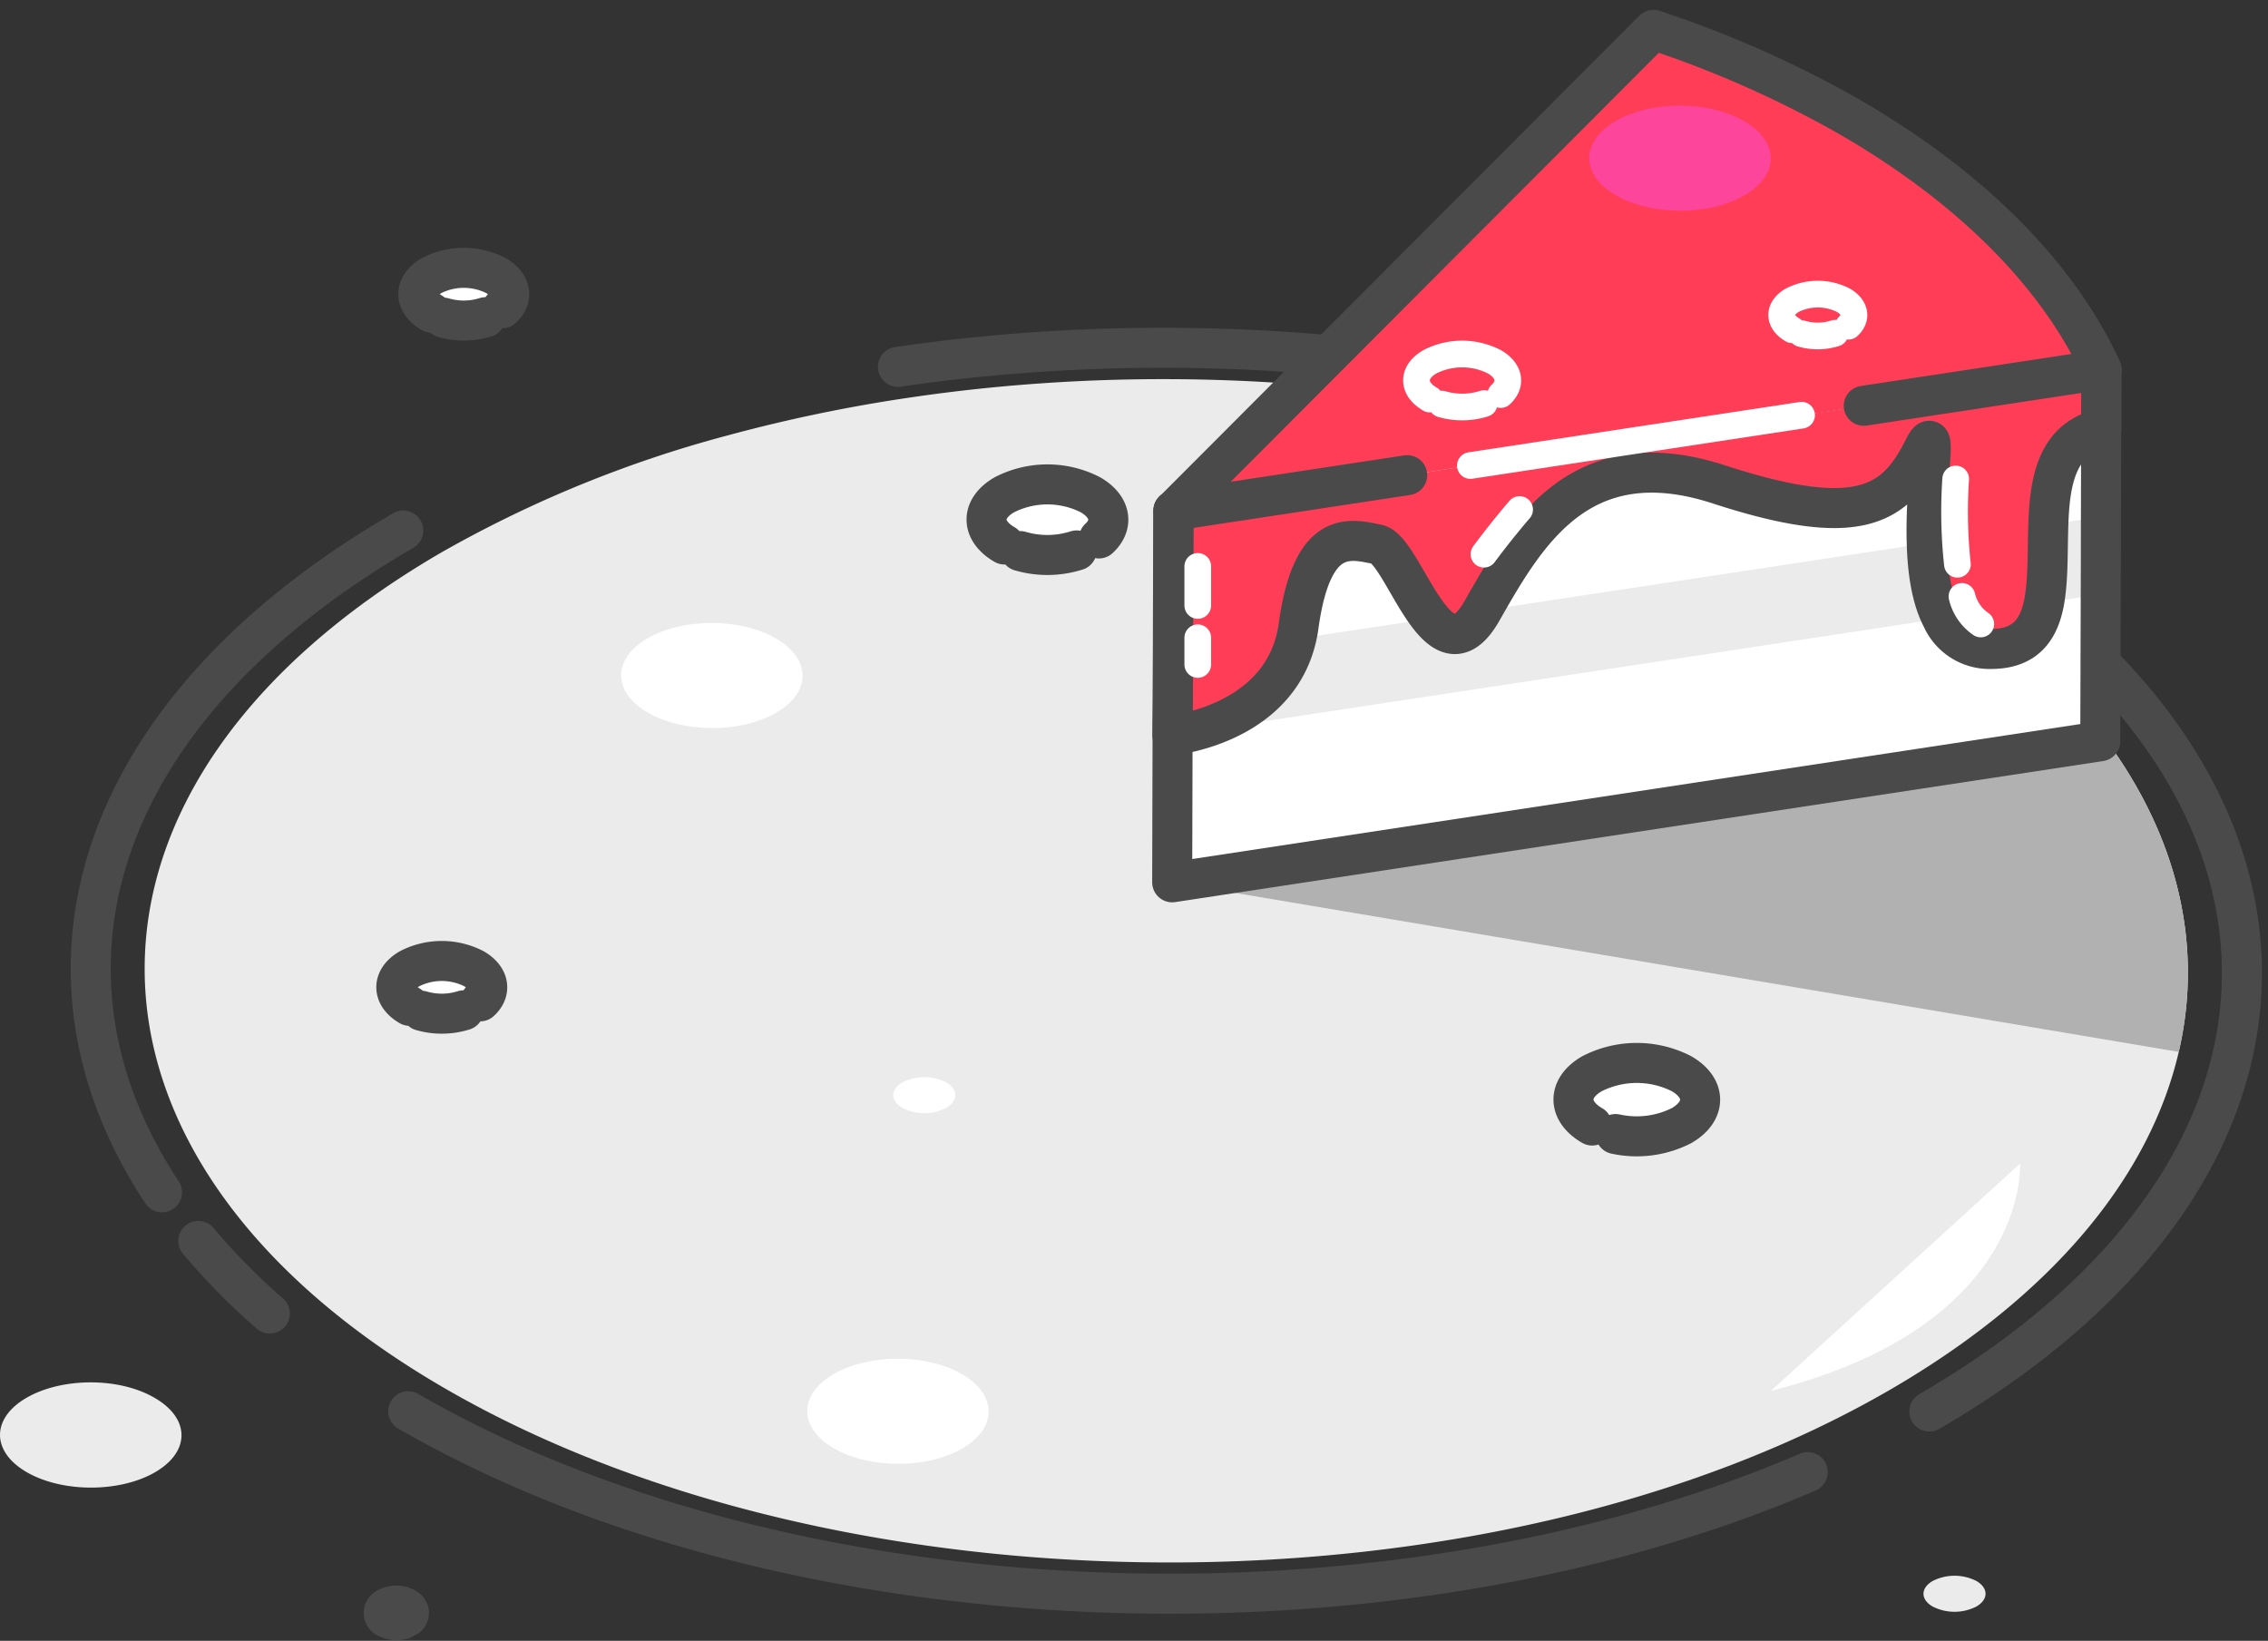 <svg xmlns="http://www.w3.org/2000/svg" width="170" height="123" viewBox="0 0 170 123">
    <rect x="0" y="0" width="170" height="123" fill="#333333" stroke="none"/>
    <g fill="none" fill-rule="evenodd">
        <path stroke="#4A4A4A" stroke-linecap="round" stroke-linejoin="round" stroke-width="3" d="M12.143 89.375c-11.015-16.661-5-36.22 18.086-49.606M20.228 98.464a48.564 48.564 0 0 1-5.36-5.44M135.5 110.354c-31.478 13.52-76.217 11.995-104.902-4.566M67.305 27.501c26.61-3.901 56.042.177 76.939 12.268 31.587 18.234 31.754 47.809.373 66.038"/>
        <path fill="#EBEBEB" fill-rule="nonzero" d="M163.31 78.853c-2.147 9.246-9.332 18.167-21.562 25.28-29.809 17.322-78.296 17.322-108.301 0-30.005-17.32-30.153-45.417-.349-62.729a89.99 89.99 0 0 1 21.404-8.754 117.256 117.256 0 0 1 13.826-2.868c25.277-3.71 53.221.167 73.08 11.632a70.163 70.163 0 0 1 3.926 2.438c14.825 9.925 20.82 22.747 17.976 35z"/>
        <path fill="#B1B1B1" fill-rule="nonzero" d="M163.31 78.853L87.863 66.14l57.476-22.298c14.82 9.935 20.816 22.757 17.971 35.01z"/>
        <path fill="#EBEBEB" fill-rule="nonzero" d="M148.145 118.515c.908.526.913 1.377 0 1.912a3.614 3.614 0 0 1-3.284 0c-.909-.526-.914-1.377 0-1.912a3.614 3.614 0 0 1 3.284 0zM11.594 104.789c2.667 1.54 2.682 4.03.033 5.57-2.649 1.539-6.956 1.539-9.619 0-2.663-1.54-2.677-4.03-.033-5.57 2.643-1.54 6.956-1.564 9.619 0z"/>
        <path fill="#FFF" fill-rule="nonzero" stroke="#4A4A4A" stroke-linecap="round" stroke-linejoin="round" stroke-width="3" d="M36.402 23.777a5.44 5.44 0 0 1-3.16.035M32.357 23.442c-1.33-.77-1.339-2.017 0-2.787a5.297 5.297 0 0 1 4.81 0c1.152.665 1.314 1.688.478 2.448"/>
        <path fill="#FFF" fill-rule="nonzero" d="M157.51 27.707l-.014 4.427-.019 6.607-.004 2.897-.044 13.927L87.863 66.14l.029-11.03.01-2.896.042-13.932z"/>
        <path fill="#EBEBEB" fill-rule="nonzero" d="M157.51 38.741l-.037 2.897-.044 2.912-4.23.64-7.65 1.167-56.969 8.649-.664.1h-.053l.038-2.902.067-2.873 9.165-1.435 10.107-1.534 3.825-.579 33.341-5.058 9.113-1.382 3.958-.607z"/>
        <path fill="#FF3D56" fill-rule="nonzero" stroke="#4A4A4A" stroke-linecap="round" stroke-linejoin="round" stroke-width="3" d="M157.51 27.707v4.427c-3.346.789-3.867 3.901-3.977 7.214-.067 2.032 0 4.136-.32 5.828-.402 2.037-1.406 3.471-3.983 3.471a3.906 3.906 0 0 1-3.671-2.304c-.794-1.502-1.08-3.567-1.138-5.613-.148-4.719.908-9.39-.244-7.08-2.113 4.235-4.886 6.066-15.332 2.662-10.447-3.404-14.491 3.744-17.766 9.486-1.4 2.457-2.673 1.97-3.825.578-1.534-1.86-2.868-5.33-4.016-5.57-2.022-.41-4.89-1.262-5.9 6.115a8.845 8.845 0 0 1-.19.99c-1.296 5.259-6.613 6.722-8.554 7.09a8.56 8.56 0 0 1-.664.1h-.053l.039-2.902.052-13.917"/>
        <path fill="#FF3D56" fill-rule="nonzero" stroke="#4A4A4A" stroke-linecap="round" stroke-linejoin="round" stroke-width="3" d="M105.476 35.62l-17.508 2.662L123.935 2.24a80.974 80.974 0 0 1 14.71 6.53c9.084 5.26 15.596 11.79 18.885 18.938l-17.828 2.71"/>
        <path stroke="#FFF" stroke-linecap="round" stroke-linejoin="round" stroke-width="2" d="M135.04 31.125l-24.826 3.772"/>
        <path stroke="#4A4A4A" stroke-linecap="round" stroke-linejoin="round" stroke-width="3" d="M157.51 27.707l-.014 4.427-.019 6.607-.004 2.897-.044 13.927L87.863 66.14l.029-11.03.01-2.896.042-13.932"/>
        <path fill="#FFF" fill-rule="nonzero" d="M151.415 87.224s.765 12.124-18.679 17.039l18.68-17.04zM70.924 81.138c.909.526.913 1.377 0 1.912a3.614 3.614 0 0 1-3.284 0c-.909-.526-.913-1.377 0-1.912a3.614 3.614 0 0 1 3.284 0z"/>
        <path fill="#FFF" fill-rule="nonzero" stroke="#4A4A4A" stroke-linecap="round" stroke-linejoin="round" stroke-width="3" d="M119.34 84.37c-1.86-1.076-1.87-2.816 0-3.887a7.372 7.372 0 0 1 6.693 0c1.86 1.07 1.87 2.811.024 3.887a7.42 7.42 0 0 1-4.962.64"/>
        <path fill="#FFF" fill-rule="nonzero" d="M58.15 47.853c2.668 1.54 2.682 4.03.033 5.57-2.648 1.54-6.956 1.54-9.619 0-2.663-1.54-2.677-4.03-.033-5.57s6.956-1.54 9.619 0z"/>
        <path fill="#FD459C" fill-rule="nonzero" d="M130.724 9.07c2.662 1.54 2.677 4.036.028 5.575-2.648 1.54-6.951 1.54-9.619 0-2.668-1.539-2.677-4.035-.029-5.574 2.649-1.54 6.952-1.535 9.62 0z"/>
        <path fill="#FFF" fill-rule="nonzero" d="M72.1 103.006c2.663 1.539 2.678 4.03.034 5.57-2.644 1.539-6.956 1.539-9.62 0-2.662-1.54-2.681-4.031-.033-5.57 2.649-1.54 6.956-1.54 9.62 0z"/>
        <path fill="#FFF" fill-rule="nonzero" stroke="#4A4A4A" stroke-linecap="round" stroke-linejoin="round" stroke-width="3" d="M34.757 75.735a5.46 5.46 0 0 1-3.165.035M30.708 75.4c-1.33-.769-1.34-2.017 0-2.786a5.297 5.297 0 0 1 4.81 0c1.151.664 1.314 1.687.477 2.447M80.706 41.26a7.236 7.236 0 0 1-4.236.05M75.29 40.816c-1.784-1.033-1.794-2.701 0-3.73a7.08 7.08 0 0 1 6.44 0c1.543.89 1.758 2.257.645 3.276"/>
        <path stroke="#FFF" stroke-linecap="round" stroke-linejoin="round" stroke-width="2" d="M111.246 30.255a5.464 5.464 0 0 1-3.18.035M107.182 29.916c-1.338-.77-1.348-2.023 0-2.797a5.307 5.307 0 0 1 4.83 0c1.156.669 1.319 1.692.477 2.457"/>
        <path fill="#FFF" fill-rule="nonzero" stroke="#4A4A4A" stroke-linecap="round" stroke-linejoin="round" stroke-width="3" d="M30.163 121.388a1.534 1.534 0 0 1-.875 0M29.044 121.292a.406.406 0 0 1 0-.77 1.434 1.434 0 0 1 1.329 0c.32.182.368.479.134.68"/>
        <path stroke="#FFF" stroke-linecap="round" stroke-linejoin="round" stroke-width="2" d="M137.55 24.982c-.816.26-1.687.27-2.51.03M134.343 24.719c-1.057-.612-1.062-1.602 0-2.214a4.231 4.231 0 0 1 3.824 0c.913.53 1.043 1.339.383 1.946M146.59 35.906a36.4 36.4 0 0 0 .13 6.392M147.06 44.708c.197.84.7 1.576 1.41 2.065M113.904 38.196a62.366 62.366 0 0 0-2.672 3.347M89.78 42.46v2.926M89.78 47.81v1.999"/>
    </g>
</svg>
